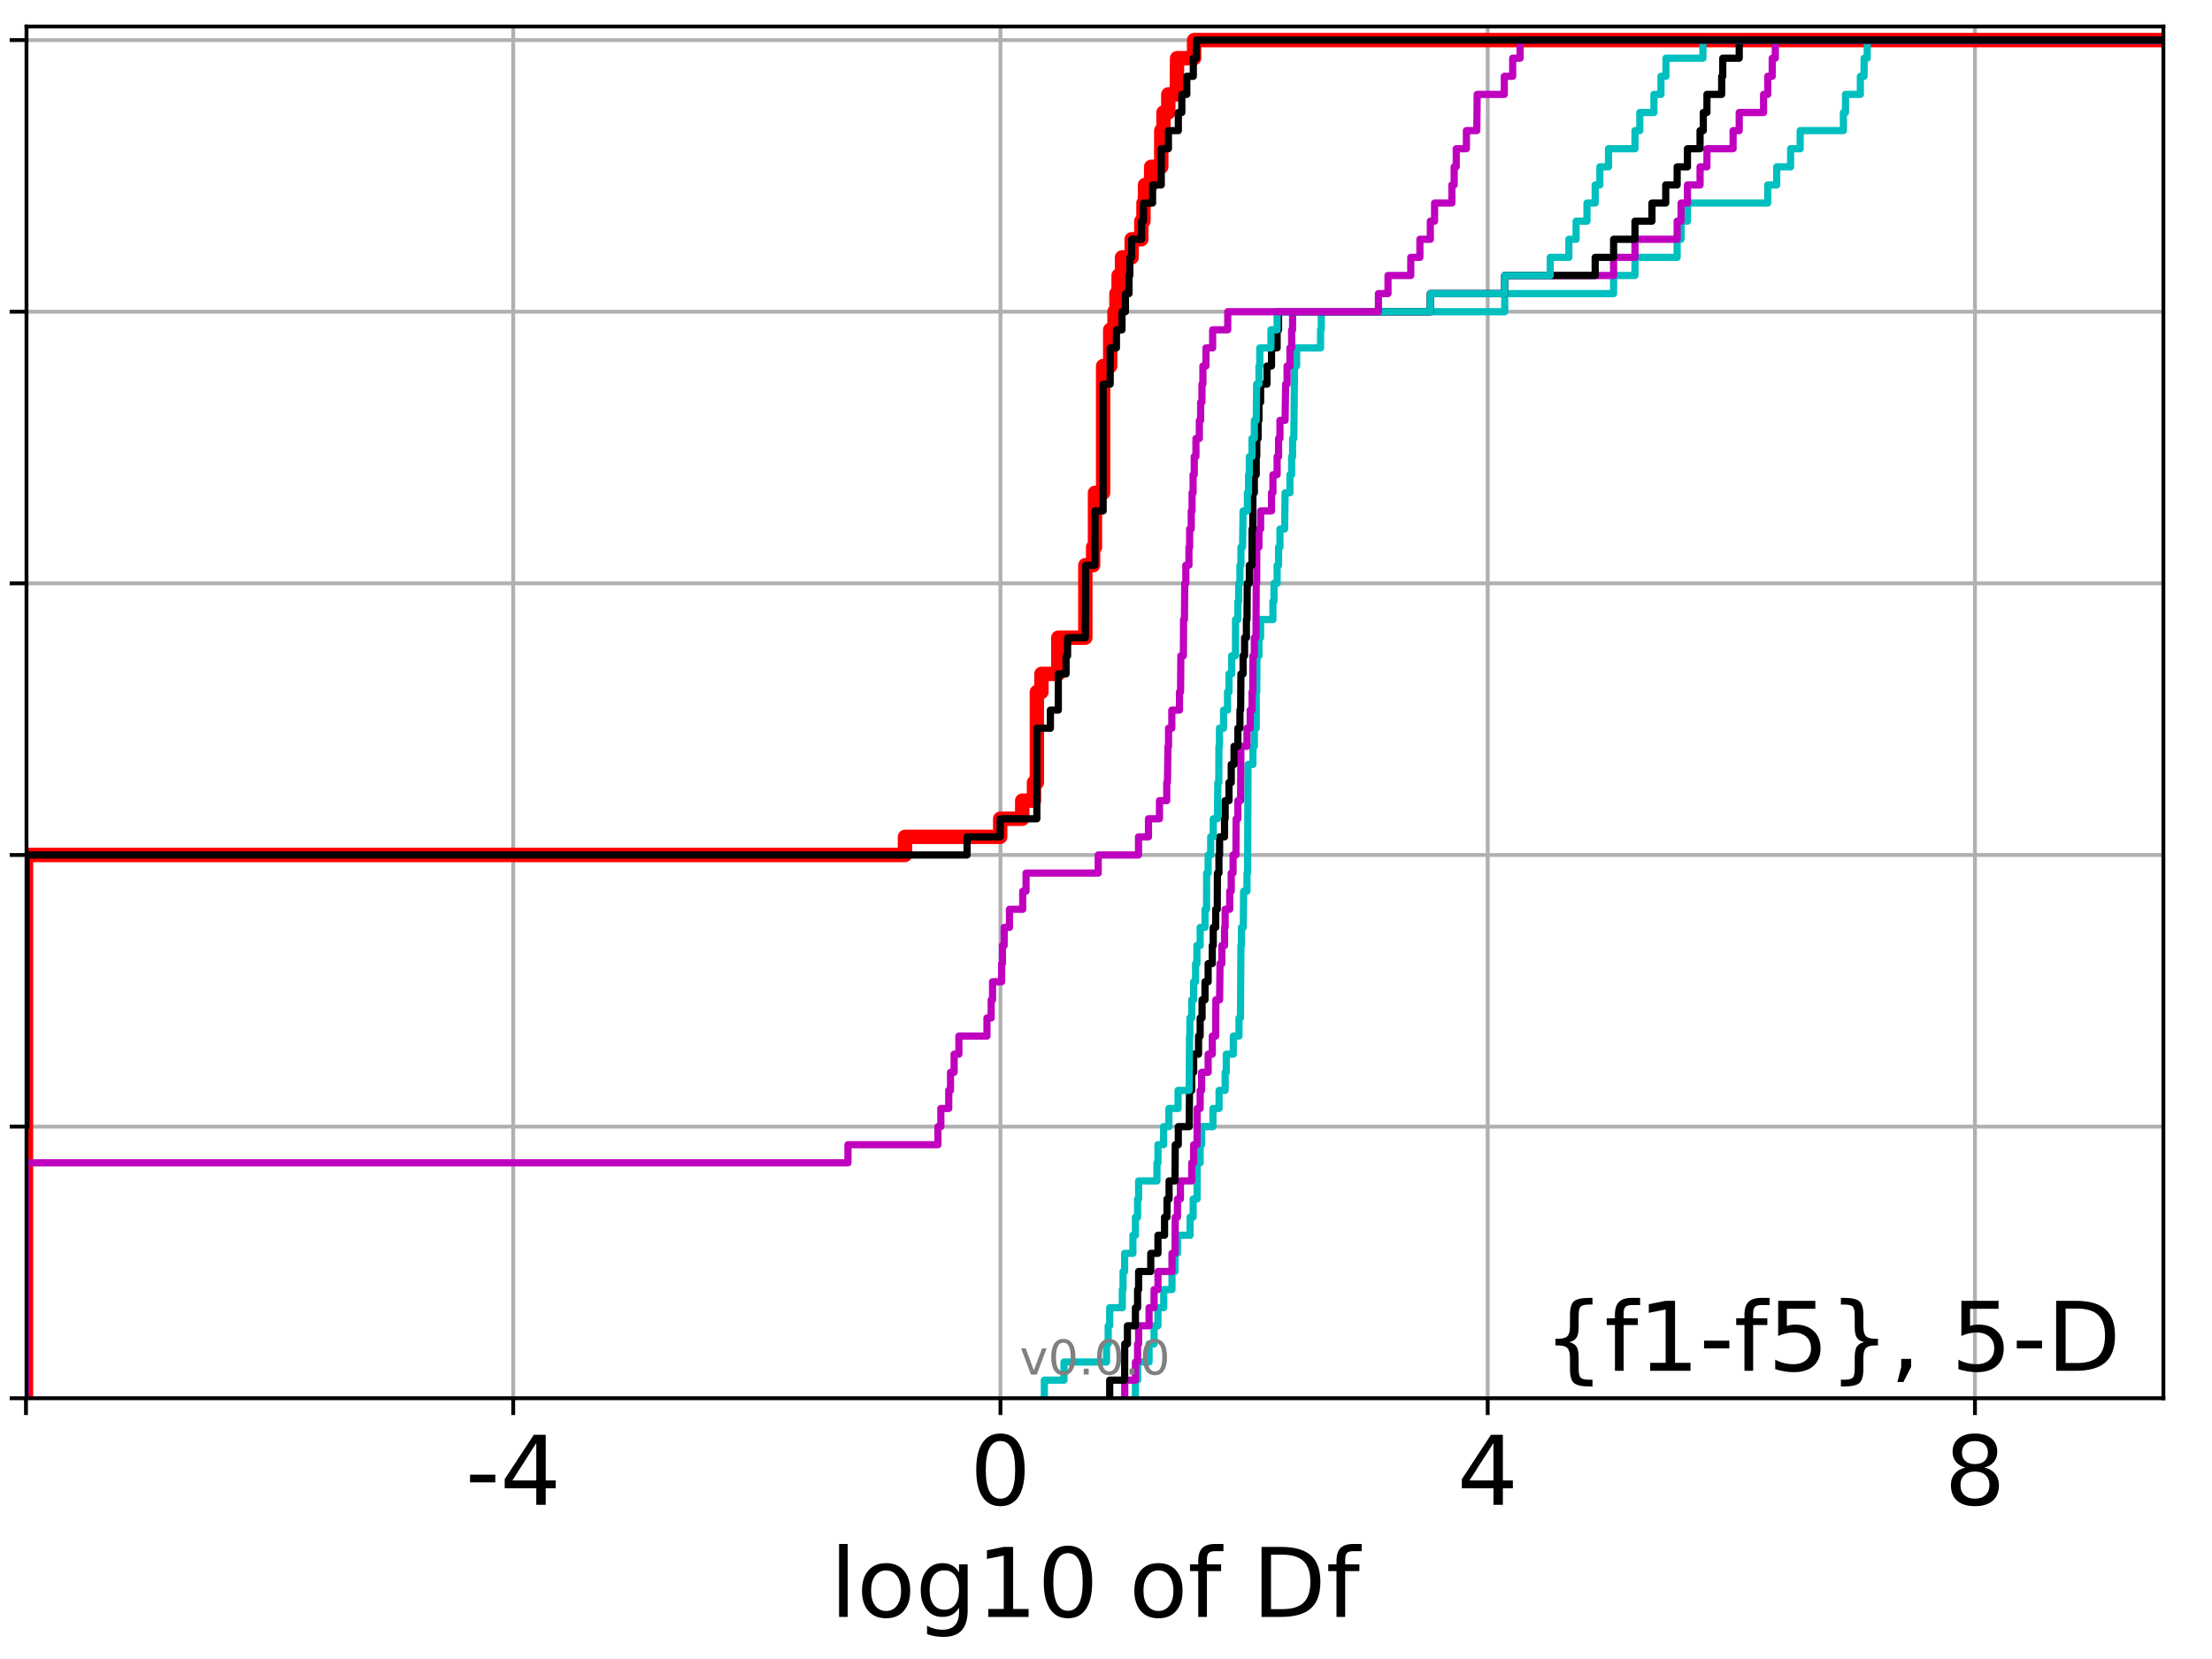 <?xml version="1.0" encoding="utf-8" standalone="no"?>
<!DOCTYPE svg PUBLIC "-//W3C//DTD SVG 1.1//EN"
  "http://www.w3.org/Graphics/SVG/1.1/DTD/svg11.dtd">
<!-- Created with matplotlib (http://matplotlib.org/) -->
<svg height="345.6pt" version="1.1" viewBox="0 0 460.8 345.6" width="460.8pt" xmlns="http://www.w3.org/2000/svg" xmlns:xlink="http://www.w3.org/1999/xlink">
 <defs>
  <style type="text/css">
*{stroke-linecap:butt;stroke-linejoin:round;}
  </style>
 </defs>
 <g id="figure_1">
  <g id="patch_1">
   <path d="M 0 345.6 
L 460.8 345.6 
L 460.8 0 
L 0 0 
z
" style="fill:#ffffff;"/>
  </g>
  <g id="axes_1">
   <g id="patch_2">
    <path d="M 5.52 291.28 
L 450.672 291.28 
L 450.672 5.52 
L 5.52 5.52 
z
" style="fill:#ffffff;"/>
   </g>
   <g id="matplotlib.axis_1">
    <g id="xtick_1">
     <g id="line2d_1">
      <path clip-path="url(#p66ef6e6205)" d="M 5.41 291.28 
L 5.41 5.52 
" style="fill:none;stroke:#b0b0b0;stroke-linecap:square;stroke-width:0.8;"/>
     </g>
     <g id="line2d_2">
      <defs>
       <path d="M 0 0 
L 0 3.5 
" id="m6a798790d7" style="stroke:#000000;stroke-width:0.8;"/>
      </defs>
      <g>
       <use style="stroke:#000000;stroke-width:0.8;" x="5.41" xlink:href="#m6a798790d7" y="291.28"/>
      </g>
     </g>
    </g>
    <g id="xtick_2">
     <g id="line2d_3">
      <path clip-path="url(#p66ef6e6205)" d="M 106.912 291.28 
L 106.912 5.52 
" style="fill:none;stroke:#b0b0b0;stroke-linecap:square;stroke-width:0.8;"/>
     </g>
     <g id="line2d_4">
      <g>
       <use style="stroke:#000000;stroke-width:0.8;" x="106.912" xlink:href="#m6a798790d7" y="291.28"/>
      </g>
     </g>
     <g id="text_1">
      <!-- -4 -->
      <defs>
       <path d="M 4.891 31.391 
L 31.203 31.391 
L 31.203 23.391 
L 4.891 23.391 
z
" id="DejaVuSans-2d"/>
       <path d="M 37.797 64.312 
L 12.891 25.391 
L 37.797 25.391 
z
M 35.203 72.906 
L 47.609 72.906 
L 47.609 25.391 
L 58.016 25.391 
L 58.016 17.188 
L 47.609 17.188 
L 47.609 0 
L 37.797 0 
L 37.797 17.188 
L 4.891 17.188 
L 4.891 26.703 
z
" id="DejaVuSans-34"/>
      </defs>
      <g transform="translate(96.942 313.477)scale(0.2 -0.2)">
       <use xlink:href="#DejaVuSans-2d"/>
       <use x="36.084" xlink:href="#DejaVuSans-34"/>
      </g>
     </g>
    </g>
    <g id="xtick_3">
     <g id="line2d_5">
      <path clip-path="url(#p66ef6e6205)" d="M 208.414 291.28 
L 208.414 5.52 
" style="fill:none;stroke:#b0b0b0;stroke-linecap:square;stroke-width:0.8;"/>
     </g>
     <g id="line2d_6">
      <g>
       <use style="stroke:#000000;stroke-width:0.8;" x="208.414" xlink:href="#m6a798790d7" y="291.28"/>
      </g>
     </g>
     <g id="text_2">
      <!-- 0 -->
      <defs>
       <path d="M 31.781 66.406 
Q 24.172 66.406 20.328 58.906 
Q 16.5 51.422 16.5 36.375 
Q 16.5 21.391 20.328 13.891 
Q 24.172 6.391 31.781 6.391 
Q 39.453 6.391 43.281 13.891 
Q 47.125 21.391 47.125 36.375 
Q 47.125 51.422 43.281 58.906 
Q 39.453 66.406 31.781 66.406 
z
M 31.781 74.219 
Q 44.047 74.219 50.516 64.516 
Q 56.984 54.828 56.984 36.375 
Q 56.984 17.969 50.516 8.266 
Q 44.047 -1.422 31.781 -1.422 
Q 19.531 -1.422 13.062 8.266 
Q 6.594 17.969 6.594 36.375 
Q 6.594 54.828 13.062 64.516 
Q 19.531 74.219 31.781 74.219 
z
" id="DejaVuSans-30"/>
      </defs>
      <g transform="translate(202.052 313.477)scale(0.2 -0.2)">
       <use xlink:href="#DejaVuSans-30"/>
      </g>
     </g>
    </g>
    <g id="xtick_4">
     <g id="line2d_7">
      <path clip-path="url(#p66ef6e6205)" d="M 309.916 291.28 
L 309.916 5.52 
" style="fill:none;stroke:#b0b0b0;stroke-linecap:square;stroke-width:0.8;"/>
     </g>
     <g id="line2d_8">
      <g>
       <use style="stroke:#000000;stroke-width:0.8;" x="309.916" xlink:href="#m6a798790d7" y="291.28"/>
      </g>
     </g>
     <g id="text_3">
      <!-- 4 -->
      <g transform="translate(303.554 313.477)scale(0.2 -0.2)">
       <use xlink:href="#DejaVuSans-34"/>
      </g>
     </g>
    </g>
    <g id="xtick_5">
     <g id="line2d_9">
      <path clip-path="url(#p66ef6e6205)" d="M 411.418 291.28 
L 411.418 5.52 
" style="fill:none;stroke:#b0b0b0;stroke-linecap:square;stroke-width:0.8;"/>
     </g>
     <g id="line2d_10">
      <g>
       <use style="stroke:#000000;stroke-width:0.8;" x="411.418" xlink:href="#m6a798790d7" y="291.28"/>
      </g>
     </g>
     <g id="text_4">
      <!-- 8 -->
      <defs>
       <path d="M 31.781 34.625 
Q 24.75 34.625 20.719 30.859 
Q 16.703 27.094 16.703 20.516 
Q 16.703 13.922 20.719 10.156 
Q 24.75 6.391 31.781 6.391 
Q 38.812 6.391 42.859 10.172 
Q 46.922 13.969 46.922 20.516 
Q 46.922 27.094 42.891 30.859 
Q 38.875 34.625 31.781 34.625 
z
M 21.922 38.812 
Q 15.578 40.375 12.031 44.719 
Q 8.5 49.078 8.5 55.328 
Q 8.5 64.062 14.719 69.141 
Q 20.953 74.219 31.781 74.219 
Q 42.672 74.219 48.875 69.141 
Q 55.078 64.062 55.078 55.328 
Q 55.078 49.078 51.531 44.719 
Q 48 40.375 41.703 38.812 
Q 48.828 37.156 52.797 32.312 
Q 56.781 27.484 56.781 20.516 
Q 56.781 9.906 50.312 4.234 
Q 43.844 -1.422 31.781 -1.422 
Q 19.734 -1.422 13.25 4.234 
Q 6.781 9.906 6.781 20.516 
Q 6.781 27.484 10.781 32.312 
Q 14.797 37.156 21.922 38.812 
z
M 18.312 54.391 
Q 18.312 48.734 21.844 45.562 
Q 25.391 42.391 31.781 42.391 
Q 38.141 42.391 41.719 45.562 
Q 45.312 48.734 45.312 54.391 
Q 45.312 60.062 41.719 63.234 
Q 38.141 66.406 31.781 66.406 
Q 25.391 66.406 21.844 63.234 
Q 18.312 60.062 18.312 54.391 
z
" id="DejaVuSans-38"/>
      </defs>
      <g transform="translate(405.056 313.477)scale(0.2 -0.2)">
       <use xlink:href="#DejaVuSans-38"/>
      </g>
     </g>
    </g>
    <g id="text_5">
     <!-- log10 of Df -->
     <defs>
      <path d="M 9.422 75.984 
L 18.406 75.984 
L 18.406 0 
L 9.422 0 
z
" id="DejaVuSans-6c"/>
      <path d="M 30.609 48.391 
Q 23.391 48.391 19.188 42.75 
Q 14.984 37.109 14.984 27.297 
Q 14.984 17.484 19.156 11.844 
Q 23.344 6.203 30.609 6.203 
Q 37.797 6.203 41.984 11.859 
Q 46.188 17.531 46.188 27.297 
Q 46.188 37.016 41.984 42.703 
Q 37.797 48.391 30.609 48.391 
z
M 30.609 56 
Q 42.328 56 49.016 48.375 
Q 55.719 40.766 55.719 27.297 
Q 55.719 13.875 49.016 6.219 
Q 42.328 -1.422 30.609 -1.422 
Q 18.844 -1.422 12.172 6.219 
Q 5.516 13.875 5.516 27.297 
Q 5.516 40.766 12.172 48.375 
Q 18.844 56 30.609 56 
z
" id="DejaVuSans-6f"/>
      <path d="M 45.406 27.984 
Q 45.406 37.75 41.375 43.109 
Q 37.359 48.484 30.078 48.484 
Q 22.859 48.484 18.828 43.109 
Q 14.797 37.75 14.797 27.984 
Q 14.797 18.266 18.828 12.891 
Q 22.859 7.516 30.078 7.516 
Q 37.359 7.516 41.375 12.891 
Q 45.406 18.266 45.406 27.984 
z
M 54.391 6.781 
Q 54.391 -7.172 48.188 -13.984 
Q 42 -20.797 29.203 -20.797 
Q 24.469 -20.797 20.266 -20.094 
Q 16.062 -19.391 12.109 -17.922 
L 12.109 -9.188 
Q 16.062 -11.328 19.922 -12.344 
Q 23.781 -13.375 27.781 -13.375 
Q 36.625 -13.375 41.016 -8.766 
Q 45.406 -4.156 45.406 5.172 
L 45.406 9.625 
Q 42.625 4.781 38.281 2.391 
Q 33.938 0 27.875 0 
Q 17.828 0 11.672 7.656 
Q 5.516 15.328 5.516 27.984 
Q 5.516 40.672 11.672 48.328 
Q 17.828 56 27.875 56 
Q 33.938 56 38.281 53.609 
Q 42.625 51.219 45.406 46.391 
L 45.406 54.688 
L 54.391 54.688 
z
" id="DejaVuSans-67"/>
      <path d="M 12.406 8.297 
L 28.516 8.297 
L 28.516 63.922 
L 10.984 60.406 
L 10.984 69.391 
L 28.422 72.906 
L 38.281 72.906 
L 38.281 8.297 
L 54.391 8.297 
L 54.391 0 
L 12.406 0 
z
" id="DejaVuSans-31"/>
      <path id="DejaVuSans-20"/>
      <path d="M 37.109 75.984 
L 37.109 68.5 
L 28.516 68.5 
Q 23.688 68.5 21.797 66.547 
Q 19.922 64.594 19.922 59.516 
L 19.922 54.688 
L 34.719 54.688 
L 34.719 47.703 
L 19.922 47.703 
L 19.922 0 
L 10.891 0 
L 10.891 47.703 
L 2.297 47.703 
L 2.297 54.688 
L 10.891 54.688 
L 10.891 58.5 
Q 10.891 67.625 15.141 71.797 
Q 19.391 75.984 28.609 75.984 
z
" id="DejaVuSans-66"/>
      <path d="M 19.672 64.797 
L 19.672 8.109 
L 31.594 8.109 
Q 46.688 8.109 53.688 14.938 
Q 60.688 21.781 60.688 36.531 
Q 60.688 51.172 53.688 57.984 
Q 46.688 64.797 31.594 64.797 
z
M 9.812 72.906 
L 30.078 72.906 
Q 51.266 72.906 61.172 64.094 
Q 71.094 55.281 71.094 36.531 
Q 71.094 17.672 61.125 8.828 
Q 51.172 0 30.078 0 
L 9.812 0 
z
" id="DejaVuSans-44"/>
     </defs>
     <g transform="translate(172.91 336.833)scale(0.2 -0.2)">
      <use xlink:href="#DejaVuSans-6c"/>
      <use x="27.783" xlink:href="#DejaVuSans-6f"/>
      <use x="88.965" xlink:href="#DejaVuSans-67"/>
      <use x="152.441" xlink:href="#DejaVuSans-31"/>
      <use x="216.064" xlink:href="#DejaVuSans-30"/>
      <use x="279.688" xlink:href="#DejaVuSans-20"/>
      <use x="311.475" xlink:href="#DejaVuSans-6f"/>
      <use x="372.656" xlink:href="#DejaVuSans-66"/>
      <use x="407.861" xlink:href="#DejaVuSans-20"/>
      <use x="439.648" xlink:href="#DejaVuSans-44"/>
      <use x="516.65" xlink:href="#DejaVuSans-66"/>
     </g>
    </g>
   </g>
   <g id="matplotlib.axis_2">
    <g id="ytick_1">
     <g id="line2d_11">
      <path clip-path="url(#p66ef6e6205)" d="M 5.52 291.28 
L 450.672 291.28 
" style="fill:none;stroke:#b0b0b0;stroke-linecap:square;stroke-width:0.8;"/>
     </g>
     <g id="line2d_12">
      <defs>
       <path d="M 0 0 
L -3.5 0 
" id="m9435cb9ae2" style="stroke:#000000;stroke-width:0.8;"/>
      </defs>
      <g>
       <use style="stroke:#000000;stroke-width:0.8;" x="5.52" xlink:href="#m9435cb9ae2" y="291.28"/>
      </g>
     </g>
    </g>
    <g id="ytick_2">
     <g id="line2d_13">
      <path clip-path="url(#p66ef6e6205)" d="M 5.52 234.694 
L 450.672 234.694 
" style="fill:none;stroke:#b0b0b0;stroke-linecap:square;stroke-width:0.8;"/>
     </g>
     <g id="line2d_14">
      <g>
       <use style="stroke:#000000;stroke-width:0.8;" x="5.52" xlink:href="#m9435cb9ae2" y="234.694"/>
      </g>
     </g>
    </g>
    <g id="ytick_3">
     <g id="line2d_15">
      <path clip-path="url(#p66ef6e6205)" d="M 5.52 178.108 
L 450.672 178.108 
" style="fill:none;stroke:#b0b0b0;stroke-linecap:square;stroke-width:0.8;"/>
     </g>
     <g id="line2d_16">
      <g>
       <use style="stroke:#000000;stroke-width:0.8;" x="5.52" xlink:href="#m9435cb9ae2" y="178.108"/>
      </g>
     </g>
    </g>
    <g id="ytick_4">
     <g id="line2d_17">
      <path clip-path="url(#p66ef6e6205)" d="M 5.52 121.522 
L 450.672 121.522 
" style="fill:none;stroke:#b0b0b0;stroke-linecap:square;stroke-width:0.8;"/>
     </g>
     <g id="line2d_18">
      <g>
       <use style="stroke:#000000;stroke-width:0.8;" x="5.52" xlink:href="#m9435cb9ae2" y="121.522"/>
      </g>
     </g>
    </g>
    <g id="ytick_5">
     <g id="line2d_19">
      <path clip-path="url(#p66ef6e6205)" d="M 5.52 64.935 
L 450.672 64.935 
" style="fill:none;stroke:#b0b0b0;stroke-linecap:square;stroke-width:0.8;"/>
     </g>
     <g id="line2d_20">
      <g>
       <use style="stroke:#000000;stroke-width:0.8;" x="5.52" xlink:href="#m9435cb9ae2" y="64.935"/>
      </g>
     </g>
    </g>
    <g id="ytick_6">
     <g id="line2d_21">
      <path clip-path="url(#p66ef6e6205)" d="M 5.52 8.349 
L 450.672 8.349 
" style="fill:none;stroke:#b0b0b0;stroke-linecap:square;stroke-width:0.8;"/>
     </g>
     <g id="line2d_22">
      <g>
       <use style="stroke:#000000;stroke-width:0.8;" x="5.52" xlink:href="#m9435cb9ae2" y="8.349"/>
      </g>
     </g>
    </g>
   </g>
   <g id="line2d_23">
    <path clip-path="url(#p66ef6e6205)" d="M 5.41 291.28 
L 5.41 178.108 
L 188.52 178.108 
L 188.52 174.335 
L 208.359 174.335 
L 208.359 170.563 
L 212.945 170.563 
L 212.945 166.79 
L 215.4 166.79 
L 215.4 163.018 
L 215.997 163.018 
L 215.997 144.156 
L 216.945 144.156 
L 216.945 140.384 
L 220.466 140.384 
L 220.466 132.839 
L 226.094 132.839 
L 226.095 117.749 
L 227.721 117.749 
L 227.721 113.977 
L 228.105 113.977 
L 228.105 102.66 
L 229.803 102.66 
L 229.803 76.253 
L 231.275 76.253 
L 231.275 68.708 
L 232.167 68.708 
L 232.167 64.935 
L 232.573 64.935 
L 232.573 61.163 
L 233.027 61.163 
L 233.027 57.391 
L 233.734 57.391 
L 233.734 53.618 
L 235.743 53.618 
L 235.743 49.846 
L 237.755 49.846 
L 237.755 46.073 
L 238.203 46.073 
L 238.203 42.301 
L 238.523 42.301 
L 238.523 38.529 
L 239.805 38.529 
L 239.805 34.756 
L 241.911 34.756 
L 241.911 27.211 
L 242.374 27.211 
L 242.374 23.439 
L 243.378 23.439 
L 243.378 19.667 
L 245.141 19.667 
L 245.21 12.122 
L 248.749 12.122 
L 248.749 8.349 
L 248.749 8.349 
L 450.672 8.349 
L 450.672 8.349 
" style="fill:none;stroke:#ff0000;stroke-linecap:square;stroke-width:3;"/>
   </g>
   <g id="line2d_24">
    <path clip-path="url(#p66ef6e6205)" d="M 236.531 291.28 
L 236.531 287.508 
L 236.981 287.508 
L 236.981 283.735 
L 239.369 283.735 
L 239.369 279.963 
L 240.415 279.963 
L 240.415 276.19 
L 241.224 276.19 
L 241.224 272.418 
L 242.426 272.418 
L 242.426 268.646 
L 244.146 268.646 
L 244.146 264.873 
L 244.777 264.873 
L 244.777 261.101 
L 245.288 261.101 
L 245.288 257.328 
L 247.918 257.328 
L 247.918 253.556 
L 248.553 253.556 
L 248.553 249.783 
L 249.364 249.783 
L 249.393 242.239 
L 250.016 242.239 
L 250.016 238.466 
L 250.318 238.466 
L 250.318 234.694 
L 252.675 234.694 
L 252.675 230.921 
L 253.956 230.921 
L 253.956 227.149 
L 255.219 227.149 
L 255.219 223.377 
L 255.455 223.377 
L 255.455 219.604 
L 256.918 219.604 
L 256.918 215.832 
L 258.103 215.832 
L 258.103 212.059 
L 258.416 212.059 
L 258.506 196.97 
L 258.623 196.97 
L 258.623 193.197 
L 258.998 193.197 
L 259.072 185.653 
L 259.77 185.653 
L 259.77 181.88 
L 259.892 181.88 
L 259.995 159.246 
L 261.007 159.246 
L 261.007 155.473 
L 261.301 155.473 
L 261.301 151.701 
L 261.694 151.701 
L 261.694 144.156 
L 261.807 144.156 
L 261.852 136.611 
L 262.266 136.611 
L 262.266 132.839 
L 262.609 132.839 
L 262.609 129.066 
L 265.172 129.066 
L 265.172 125.294 
L 265.394 125.294 
L 265.394 121.522 
L 266.047 121.522 
L 266.047 117.749 
L 266.348 117.749 
L 266.348 113.977 
L 266.636 113.977 
L 266.636 110.204 
L 267.614 110.204 
L 267.708 102.66 
L 268.718 102.66 
L 268.718 98.887 
L 269.073 98.887 
L 269.073 95.115 
L 269.274 95.115 
L 269.274 91.342 
L 269.528 91.342 
L 269.633 80.025 
L 269.652 80.025 
L 269.652 76.253 
L 270.112 76.253 
L 270.112 72.48 
L 275.095 72.48 
L 275.095 68.708 
L 275.245 68.708 
L 275.245 64.935 
L 313.464 64.935 
L 313.464 61.163 
L 336.141 61.163 
L 336.141 57.391 
L 340.596 57.391 
L 340.596 53.618 
L 349.383 53.618 
L 349.383 49.846 
L 350.194 49.846 
L 350.194 46.073 
L 351.528 46.073 
L 351.528 42.301 
L 368.256 42.301 
L 368.256 38.529 
L 370.125 38.529 
L 370.125 34.756 
L 373.018 34.756 
L 373.018 30.984 
L 375.01 30.984 
L 375.01 27.211 
L 384.012 27.211 
L 384.012 23.439 
L 384.456 23.439 
L 384.456 19.667 
L 387.549 19.667 
L 387.549 15.894 
L 388.322 15.894 
L 388.322 12.122 
L 388.973 12.122 
L 388.973 8.349 
L 388.973 8.349 
L 450.672 8.349 
L 450.672 8.349 
" style="fill:none;stroke:#00bfbf;stroke-linecap:square;stroke-width:1.5;"/>
   </g>
   <g id="line2d_25">
    <path clip-path="url(#p66ef6e6205)" d="M 234.305 291.28 
L 234.305 287.508 
L 236.531 287.508 
L 236.531 283.735 
L 236.981 283.735 
L 236.981 279.963 
L 237.196 279.963 
L 237.196 276.19 
L 239.369 276.19 
L 239.369 272.418 
L 240.415 272.418 
L 240.415 268.646 
L 241.224 268.646 
L 241.224 264.873 
L 244.146 264.873 
L 244.146 261.101 
L 244.777 261.101 
L 244.827 253.556 
L 245.288 253.556 
L 245.288 249.783 
L 245.898 249.783 
L 245.898 246.011 
L 248.262 246.011 
L 248.262 242.239 
L 248.66 242.239 
L 248.66 238.466 
L 249.364 238.466 
L 249.393 230.921 
L 250.016 230.921 
L 250.016 227.149 
L 250.318 227.149 
L 250.318 223.377 
L 251.679 223.377 
L 251.679 219.604 
L 252.538 219.604 
L 252.538 215.832 
L 253.257 215.832 
L 253.283 208.287 
L 254.066 208.287 
L 254.154 200.742 
L 254.533 200.742 
L 254.533 196.97 
L 255.096 196.97 
L 255.096 193.197 
L 255.219 193.197 
L 255.219 189.425 
L 256.17 189.425 
L 256.17 185.653 
L 256.491 185.653 
L 256.491 181.88 
L 256.87 181.88 
L 256.87 178.108 
L 257.464 178.108 
L 257.511 170.563 
L 257.872 170.563 
L 257.872 166.79 
L 258.435 166.79 
L 258.506 155.473 
L 259.77 155.473 
L 259.77 151.701 
L 260.438 151.701 
L 260.438 147.928 
L 260.834 147.928 
L 260.834 144.156 
L 260.981 144.156 
L 261.007 136.611 
L 261.301 136.611 
L 261.301 132.839 
L 261.647 132.839 
L 261.694 121.522 
L 261.795 121.522 
L 261.807 113.977 
L 262.266 113.977 
L 262.266 110.204 
L 262.609 110.204 
L 262.609 106.432 
L 264.88 106.432 
L 264.88 102.66 
L 265.172 102.66 
L 265.172 98.887 
L 266.047 98.887 
L 266.047 95.115 
L 266.348 95.115 
L 266.348 91.342 
L 266.636 91.342 
L 266.636 87.57 
L 267.708 87.57 
L 267.817 80.025 
L 268.121 80.025 
L 268.121 76.253 
L 268.718 76.253 
L 268.718 72.48 
L 269.073 72.48 
L 269.073 68.708 
L 269.274 68.708 
L 269.274 64.935 
L 297.964 64.935 
L 297.964 61.163 
L 313.464 61.163 
L 313.464 57.391 
L 336.141 57.391 
L 336.141 53.618 
L 340.596 53.618 
L 340.596 49.846 
L 349.383 49.846 
L 349.383 46.073 
L 350.194 46.073 
L 350.194 42.301 
L 351.528 42.301 
L 351.528 38.529 
L 354.154 38.529 
L 354.154 34.756 
L 355.589 34.756 
L 355.589 30.984 
L 361.036 30.984 
L 361.036 27.211 
L 362.313 27.211 
L 362.313 23.439 
L 367.385 23.439 
L 367.385 19.667 
L 368.256 19.667 
L 368.256 15.894 
L 369.185 15.894 
L 369.185 12.122 
L 369.828 12.122 
L 369.828 8.349 
L 369.828 8.349 
L 450.672 8.349 
L 450.672 8.349 
" style="fill:none;stroke:#bf00bf;stroke-linecap:square;stroke-width:1.5;"/>
   </g>
   <g id="line2d_26">
    <path clip-path="url(#p66ef6e6205)" d="M 231.171 291.28 
L 231.171 287.508 
L 234.282 287.508 
L 234.305 279.963 
L 234.866 279.963 
L 234.866 276.19 
L 236.531 276.19 
L 236.531 272.418 
L 236.981 272.418 
L 236.981 268.646 
L 237.196 268.646 
L 237.196 264.873 
L 239.727 264.873 
L 239.727 261.101 
L 241.224 261.101 
L 241.224 257.328 
L 242.597 257.328 
L 242.597 253.556 
L 243.112 253.556 
L 243.112 249.783 
L 243.541 249.783 
L 243.541 246.011 
L 244.777 246.011 
L 244.827 238.466 
L 245.462 238.466 
L 245.462 234.694 
L 247.729 234.694 
L 247.8 227.149 
L 248.262 227.149 
L 248.262 223.377 
L 248.66 223.377 
L 248.66 219.604 
L 249.68 219.604 
L 249.68 215.832 
L 250.016 215.832 
L 250.016 212.059 
L 250.413 212.059 
L 250.413 208.287 
L 251.025 208.287 
L 251.025 204.515 
L 251.679 204.515 
L 251.679 200.742 
L 252.538 200.742 
L 252.538 196.97 
L 252.742 196.97 
L 252.742 193.197 
L 253.257 193.197 
L 253.257 189.425 
L 253.58 189.425 
L 253.606 181.88 
L 253.926 181.88 
L 253.926 178.108 
L 254.066 178.108 
L 254.066 174.335 
L 255.096 174.335 
L 255.096 170.563 
L 255.219 170.563 
L 255.219 166.79 
L 256.02 166.79 
L 256.02 163.018 
L 256.491 163.018 
L 256.491 159.246 
L 257.073 159.246 
L 257.073 155.473 
L 257.872 155.473 
L 257.872 151.701 
L 258.3 151.701 
L 258.3 147.928 
L 258.446 147.928 
L 258.506 140.384 
L 258.958 140.384 
L 258.958 136.611 
L 259.27 136.611 
L 259.27 132.839 
L 259.649 132.839 
L 259.649 129.066 
L 259.77 129.066 
L 259.83 121.522 
L 260.258 121.522 
L 260.258 117.749 
L 260.812 117.749 
L 260.834 110.204 
L 260.981 110.204 
L 261.007 102.66 
L 261.301 102.66 
L 261.301 98.887 
L 261.694 98.887 
L 261.694 95.115 
L 261.807 95.115 
L 261.807 91.342 
L 262.085 91.342 
L 262.085 87.57 
L 262.266 87.57 
L 262.266 83.797 
L 262.609 83.797 
L 262.609 80.025 
L 263.936 80.025 
L 263.936 76.253 
L 264.88 76.253 
L 264.88 72.48 
L 266.047 72.48 
L 266.047 68.708 
L 266.348 68.708 
L 266.348 64.935 
L 297.964 64.935 
L 297.964 61.163 
L 313.464 61.163 
L 313.464 57.391 
L 332.306 57.391 
L 332.306 53.618 
L 336.141 53.618 
L 336.141 49.846 
L 340.596 49.846 
L 340.596 46.073 
L 344.127 46.073 
L 344.127 42.301 
L 347.002 42.301 
L 347.002 38.529 
L 349.383 38.529 
L 349.383 34.756 
L 351.528 34.756 
L 351.528 30.984 
L 354.154 30.984 
L 354.154 27.211 
L 354.829 27.211 
L 354.829 23.439 
L 355.589 23.439 
L 355.589 19.667 
L 358.656 19.667 
L 358.656 15.894 
L 358.883 15.894 
L 358.883 12.122 
L 362.313 12.122 
L 362.313 8.349 
L 362.313 8.349 
L 450.672 8.349 
L 450.672 8.349 
" style="fill:none;stroke:#000000;stroke-linecap:square;stroke-width:1.5;"/>
   </g>
   <g id="line2d_27">
    <path clip-path="url(#p66ef6e6205)" d="M 217.558 291.28 
L 217.558 287.508 
L 221.649 287.508 
L 221.649 283.735 
L 230.515 283.735 
L 230.515 279.963 
L 230.851 279.963 
L 230.851 276.19 
L 231.171 276.19 
L 231.171 272.418 
L 233.801 272.418 
L 233.801 268.646 
L 233.952 268.646 
L 233.952 264.873 
L 234.282 264.873 
L 234.282 261.101 
L 236.003 261.101 
L 236.003 257.328 
L 236.531 257.328 
L 236.531 253.556 
L 236.981 253.556 
L 236.981 249.783 
L 237.196 249.783 
L 237.196 246.011 
L 241.015 246.011 
L 241.015 242.239 
L 241.224 242.239 
L 241.224 238.466 
L 242.4 238.466 
L 242.4 234.694 
L 243.499 234.694 
L 243.499 230.921 
L 245.413 230.921 
L 245.413 227.149 
L 247.726 227.149 
L 247.8 215.832 
L 247.875 215.832 
L 247.875 212.059 
L 248.262 212.059 
L 248.262 208.287 
L 248.66 208.287 
L 248.66 204.515 
L 249.06 204.515 
L 249.06 200.742 
L 249.338 200.742 
L 249.338 196.97 
L 250.016 196.97 
L 250.016 193.197 
L 251.025 193.197 
L 251.025 189.425 
L 251.35 189.425 
L 251.362 181.88 
L 251.679 181.88 
L 251.679 178.108 
L 252.208 178.108 
L 252.208 174.335 
L 252.742 174.335 
L 252.742 170.563 
L 253.606 170.563 
L 253.698 163.018 
L 253.893 163.018 
L 253.926 155.473 
L 254.033 155.473 
L 254.033 151.701 
L 254.886 151.701 
L 254.886 147.928 
L 255.713 147.928 
L 255.713 144.156 
L 256.02 144.156 
L 256.02 140.384 
L 256.576 140.384 
L 256.576 136.611 
L 257.375 136.611 
L 257.384 129.066 
L 257.872 129.066 
L 257.872 125.294 
L 258.04 125.294 
L 258.04 121.522 
L 258.3 121.522 
L 258.3 117.749 
L 258.506 117.749 
L 258.506 113.977 
L 258.849 113.977 
L 258.958 106.432 
L 259.852 106.432 
L 259.852 102.66 
L 260.088 102.66 
L 260.088 98.887 
L 260.258 98.887 
L 260.258 95.115 
L 260.812 95.115 
L 260.812 91.342 
L 261.301 91.342 
L 261.301 87.57 
L 261.694 87.57 
L 261.776 80.025 
L 262.266 80.025 
L 262.266 76.253 
L 262.443 76.253 
L 262.443 72.48 
L 264.76 72.48 
L 264.76 68.708 
L 266.047 68.708 
L 266.047 64.935 
L 297.964 64.935 
L 297.964 61.163 
L 313.464 61.163 
L 313.464 57.391 
L 322.935 57.391 
L 322.935 53.618 
L 326.827 53.618 
L 326.827 49.846 
L 328.329 49.846 
L 328.329 46.073 
L 330.604 46.073 
L 330.604 42.301 
L 332.306 42.301 
L 332.306 38.529 
L 333.28 38.529 
L 333.28 34.756 
L 335.084 34.756 
L 335.084 30.984 
L 340.596 30.984 
L 340.596 27.211 
L 341.605 27.211 
L 341.605 23.439 
L 344.547 23.439 
L 344.547 19.667 
L 346.012 19.667 
L 346.012 15.894 
L 347.047 15.894 
L 347.047 12.122 
L 354.746 12.122 
L 354.746 8.349 
L 354.746 8.349 
L 450.672 8.349 
L 450.672 8.349 
" style="fill:none;stroke:#00bfbf;stroke-linecap:square;stroke-width:1.5;"/>
   </g>
   <g id="line2d_28">
    <path clip-path="url(#p66ef6e6205)" d="M 5.41 291.28 
L 5.41 242.239 
L 176.647 242.239 
L 176.647 238.466 
L 195.393 238.466 
L 195.393 234.694 
L 195.995 234.694 
L 195.995 230.921 
L 197.638 230.921 
L 197.638 227.149 
L 198.01 227.149 
L 198.01 223.377 
L 198.761 223.377 
L 198.761 219.604 
L 199.75 219.604 
L 199.75 215.832 
L 205.6 215.832 
L 205.6 212.059 
L 206.484 212.059 
L 206.484 208.287 
L 206.765 208.287 
L 206.765 204.515 
L 208.658 204.515 
L 208.658 200.742 
L 208.827 200.742 
L 208.827 196.97 
L 209.189 196.97 
L 209.189 193.197 
L 210.29 193.197 
L 210.29 189.425 
L 213.051 189.425 
L 213.051 185.653 
L 213.743 185.653 
L 213.743 181.88 
L 228.781 181.88 
L 228.781 178.108 
L 237.171 178.108 
L 237.171 174.335 
L 239.249 174.335 
L 239.249 170.563 
L 241.54 170.563 
L 241.54 166.79 
L 243.054 166.79 
L 243.054 163.018 
L 243.199 163.018 
L 243.308 155.473 
L 243.427 155.473 
L 243.427 151.701 
L 244.111 151.701 
L 244.111 147.928 
L 245.71 147.928 
L 245.71 144.156 
L 245.93 144.156 
L 245.991 136.611 
L 246.519 136.611 
L 246.558 129.066 
L 246.741 129.066 
L 246.81 121.522 
L 247.03 121.522 
L 247.03 117.749 
L 247.677 117.749 
L 247.677 113.977 
L 247.823 113.977 
L 247.823 110.204 
L 248.156 110.204 
L 248.156 106.432 
L 248.333 106.432 
L 248.333 102.66 
L 248.544 102.66 
L 248.544 98.887 
L 248.785 98.887 
L 248.785 95.115 
L 249.135 95.115 
L 249.135 91.342 
L 249.844 91.342 
L 249.844 87.57 
L 250.118 87.57 
L 250.118 83.797 
L 250.389 83.797 
L 250.389 80.025 
L 250.585 80.025 
L 250.585 76.253 
L 251.219 76.253 
L 251.219 72.48 
L 252.616 72.48 
L 252.616 68.708 
L 255.763 68.708 
L 255.763 64.935 
L 287.148 64.935 
L 287.148 61.163 
L 289.142 61.163 
L 289.142 57.391 
L 293.888 57.391 
L 293.888 53.618 
L 295.79 53.618 
L 295.79 49.846 
L 297.964 49.846 
L 297.964 46.073 
L 298.851 46.073 
L 298.851 42.301 
L 302.457 42.301 
L 302.457 38.529 
L 302.926 38.529 
L 302.926 34.756 
L 303.36 34.756 
L 303.36 30.984 
L 305.476 30.984 
L 305.476 27.211 
L 307.648 27.211 
L 307.723 19.667 
L 313.371 19.667 
L 313.371 15.894 
L 315.119 15.894 
L 315.119 12.122 
L 316.666 12.122 
L 316.666 8.349 
L 316.666 8.349 
L 450.672 8.349 
L 450.672 8.349 
" style="fill:none;stroke:#bf00bf;stroke-linecap:square;stroke-width:1.5;"/>
   </g>
   <g id="line2d_29">
    <path clip-path="url(#p66ef6e6205)" d="M -1 234.694 
L 5.41 234.694 
L 5.41 178.108 
L 201.461 178.108 
L 201.461 174.335 
L 208.359 174.335 
L 208.359 170.563 
L 215.997 170.563 
L 215.998 151.701 
L 218.819 151.701 
L 218.819 147.928 
L 220.466 147.928 
L 220.466 140.384 
L 222.086 140.384 
L 222.086 136.611 
L 222.399 136.611 
L 222.399 132.839 
L 226.095 132.839 
L 226.172 117.749 
L 228.105 117.749 
L 228.105 106.432 
L 229.803 106.432 
L 229.804 80.025 
L 231.275 80.025 
L 231.275 72.48 
L 232.573 72.48 
L 232.573 68.708 
L 233.734 68.708 
L 233.734 64.935 
L 234.449 64.935 
L 234.449 61.163 
L 235.193 61.163 
L 235.193 57.391 
L 235.364 57.391 
L 235.364 53.618 
L 235.743 53.618 
L 235.743 49.846 
L 237.812 49.846 
L 237.812 46.073 
L 238.203 46.073 
L 238.203 42.301 
L 240.102 42.301 
L 240.102 38.529 
L 241.911 38.529 
L 241.911 30.984 
L 243.398 30.984 
L 243.398 27.211 
L 245.472 27.211 
L 245.472 23.439 
L 246.193 23.439 
L 246.193 19.667 
L 247.232 19.667 
L 247.232 15.894 
L 248.589 15.894 
L 248.589 12.122 
L 249.246 12.122 
L 249.246 8.349 
L 249.246 8.349 
L 450.672 8.349 
L 450.672 8.349 
" style="fill:none;stroke:#000000;stroke-linecap:square;stroke-width:1.5;"/>
   </g>
   <g id="patch_3">
    <path d="M 5.52 291.28 
L 5.52 5.52 
" style="fill:none;stroke:#000000;stroke-linecap:square;stroke-linejoin:miter;stroke-width:0.8;"/>
   </g>
   <g id="patch_4">
    <path d="M 450.672 291.28 
L 450.672 5.52 
" style="fill:none;stroke:#000000;stroke-linecap:square;stroke-linejoin:miter;stroke-width:0.8;"/>
   </g>
   <g id="patch_5">
    <path d="M 5.52 291.28 
L 450.672 291.28 
" style="fill:none;stroke:#000000;stroke-linecap:square;stroke-linejoin:miter;stroke-width:0.8;"/>
   </g>
   <g id="patch_6">
    <path d="M 5.52 5.52 
L 450.672 5.52 
" style="fill:none;stroke:#000000;stroke-linecap:square;stroke-linejoin:miter;stroke-width:0.8;"/>
   </g>
   <g id="text_6">
    <!-- {f1-f5}, 5-D -->
    <defs>
     <path d="M 51.125 -9.281 
L 51.125 -16.312 
L 48.094 -16.312 
Q 35.938 -16.312 31.812 -12.688 
Q 27.688 -9.078 27.688 1.703 
L 27.688 13.375 
Q 27.688 20.75 25.047 23.578 
Q 22.406 26.422 15.484 26.422 
L 12.5 26.422 
L 12.5 33.406 
L 15.484 33.406 
Q 22.469 33.406 25.078 36.203 
Q 27.688 39.016 27.688 46.297 
L 27.688 58.016 
Q 27.688 68.797 31.812 72.391 
Q 35.938 75.984 48.094 75.984 
L 51.125 75.984 
L 51.125 69 
L 47.797 69 
Q 40.922 69 38.812 66.844 
Q 36.719 64.703 36.719 57.812 
L 36.719 45.703 
Q 36.719 38.031 34.5 34.562 
Q 32.281 31.109 26.906 29.891 
Q 32.328 28.562 34.516 25.094 
Q 36.719 21.625 36.719 14.016 
L 36.719 1.906 
Q 36.719 -4.984 38.812 -7.125 
Q 40.922 -9.281 47.797 -9.281 
z
" id="DejaVuSans-7b"/>
     <path d="M 10.797 72.906 
L 49.516 72.906 
L 49.516 64.594 
L 19.828 64.594 
L 19.828 46.734 
Q 21.969 47.469 24.109 47.828 
Q 26.266 48.188 28.422 48.188 
Q 40.625 48.188 47.75 41.5 
Q 54.891 34.812 54.891 23.391 
Q 54.891 11.625 47.562 5.094 
Q 40.234 -1.422 26.906 -1.422 
Q 22.312 -1.422 17.547 -0.641 
Q 12.797 0.141 7.719 1.703 
L 7.719 11.625 
Q 12.109 9.234 16.797 8.062 
Q 21.484 6.891 26.703 6.891 
Q 35.156 6.891 40.078 11.328 
Q 45.016 15.766 45.016 23.391 
Q 45.016 31 40.078 35.438 
Q 35.156 39.891 26.703 39.891 
Q 22.75 39.891 18.812 39.016 
Q 14.891 38.141 10.797 36.281 
z
" id="DejaVuSans-35"/>
     <path d="M 12.5 -9.281 
L 15.922 -9.281 
Q 22.75 -9.281 24.828 -7.172 
Q 26.906 -5.078 26.906 1.906 
L 26.906 14.016 
Q 26.906 21.625 29.094 25.094 
Q 31.297 28.562 36.719 29.891 
Q 31.297 31.109 29.094 34.562 
Q 26.906 38.031 26.906 45.703 
L 26.906 57.812 
Q 26.906 64.75 24.828 66.875 
Q 22.75 69 15.922 69 
L 12.5 69 
L 12.5 75.984 
L 15.578 75.984 
Q 27.734 75.984 31.812 72.391 
Q 35.891 68.797 35.891 58.016 
L 35.891 46.297 
Q 35.891 39.016 38.516 36.203 
Q 41.156 33.406 48.094 33.406 
L 51.125 33.406 
L 51.125 26.422 
L 48.094 26.422 
Q 41.156 26.422 38.516 23.578 
Q 35.891 20.75 35.891 13.375 
L 35.891 1.703 
Q 35.891 -9.078 31.812 -12.688 
Q 27.734 -16.312 15.578 -16.312 
L 12.5 -16.312 
z
" id="DejaVuSans-7d"/>
     <path d="M 11.719 12.406 
L 22.016 12.406 
L 22.016 4 
L 14.016 -11.625 
L 7.719 -11.625 
L 11.719 4 
z
" id="DejaVuSans-2c"/>
    </defs>
    <g transform="translate(321.519 285.565)scale(0.2 -0.2)">
     <use xlink:href="#DejaVuSans-7b"/>
     <use x="63.623" xlink:href="#DejaVuSans-66"/>
     <use x="98.828" xlink:href="#DejaVuSans-31"/>
     <use x="162.451" xlink:href="#DejaVuSans-2d"/>
     <use x="198.535" xlink:href="#DejaVuSans-66"/>
     <use x="233.74" xlink:href="#DejaVuSans-35"/>
     <use x="297.363" xlink:href="#DejaVuSans-7d"/>
     <use x="360.986" xlink:href="#DejaVuSans-2c"/>
     <use x="392.773" xlink:href="#DejaVuSans-20"/>
     <use x="424.561" xlink:href="#DejaVuSans-35"/>
     <use x="488.184" xlink:href="#DejaVuSans-2d"/>
     <use x="524.268" xlink:href="#DejaVuSans-44"/>
    </g>
   </g>
   <g id="text_7">
    <!-- v0.0.0 -->
    <defs>
     <path d="M 2.984 54.688 
L 12.5 54.688 
L 29.594 8.797 
L 46.688 54.688 
L 56.203 54.688 
L 35.688 0 
L 23.484 0 
z
" id="DejaVuSans-76"/>
     <path d="M 10.688 12.406 
L 21 12.406 
L 21 0 
L 10.688 0 
z
" id="DejaVuSans-2e"/>
    </defs>
    <g style="fill:#808080;" transform="translate(212.415 286.343)scale(0.1 -0.1)">
     <use xlink:href="#DejaVuSans-76"/>
     <use x="59.18" xlink:href="#DejaVuSans-30"/>
     <use x="122.803" xlink:href="#DejaVuSans-2e"/>
     <use x="154.59" xlink:href="#DejaVuSans-30"/>
     <use x="218.213" xlink:href="#DejaVuSans-2e"/>
     <use x="250" xlink:href="#DejaVuSans-30"/>
    </g>
   </g>
  </g>
 </g>
 <defs>
  <clipPath id="p66ef6e6205">
   <rect height="285.76" width="445.152" x="5.52" y="5.52"/>
  </clipPath>
 </defs>
</svg>
